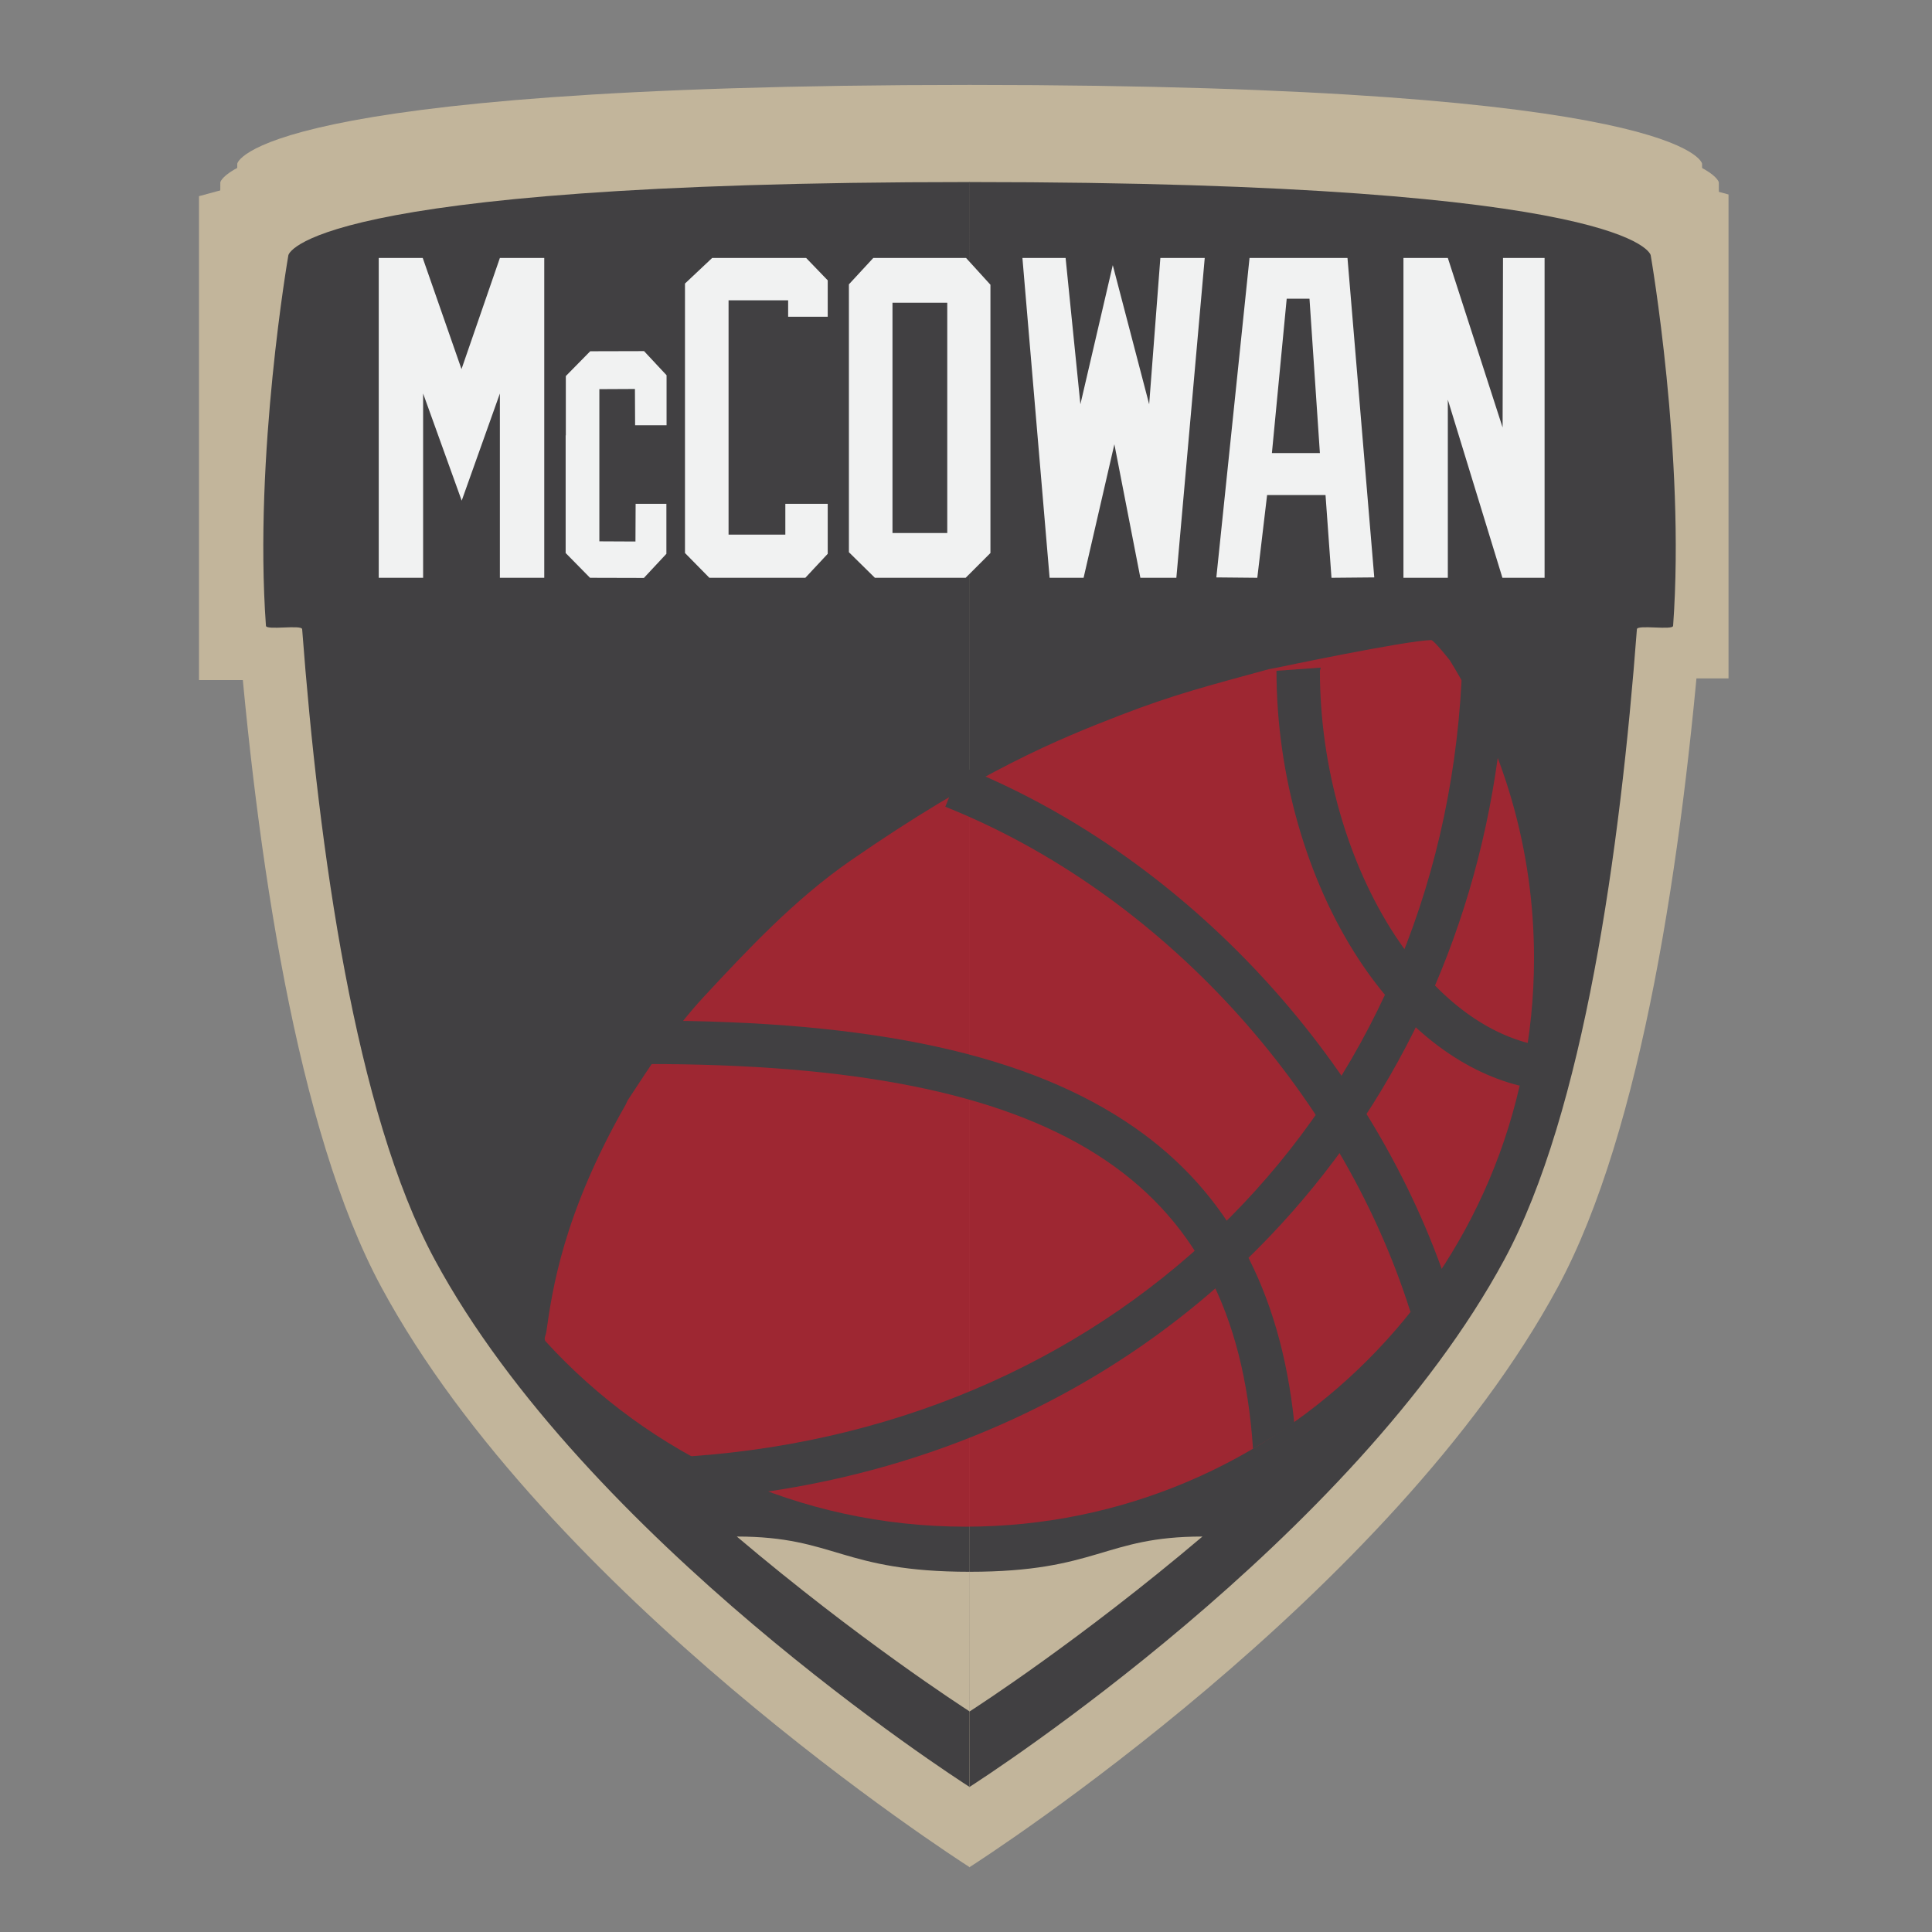 <?xml version="1.0" encoding="utf-8"?>
<!-- Generator: Adobe Illustrator 15.0.0, SVG Export Plug-In  -->
<!DOCTYPE svg PUBLIC "-//W3C//DTD SVG 1.1//EN" "http://www.w3.org/Graphics/SVG/1.1/DTD/svg11.dtd">
<svg version="1.1"
	 xmlns="http://www.w3.org/2000/svg" xmlns:xlink="http://www.w3.org/1999/xlink" xmlns:a="http://ns.adobe.com/AdobeSVGViewerExtensions/3.0/"
	 x="0px" y="0px" width="1000px" height="1000px" viewBox="-103.001 -43.956 1000 1000"
	 overflow="visible" enable-background="new -103.001 -43.956 1000 1000" xml:space="preserve">
<rect x="-103.001" y="-43.956" width="1000" height="1000" fill="#808080" stroke="none"/>
<defs>
</defs>
<path fill="#C2B59B" d="M786.653,50.406c0,0-7.183-41.647-387.668-41.668l0,0c-0.049,0-0.094,0-0.139,0c-0.046,0-0.092,0-0.136,0
	l0,0C18.225,8.759,11.041,50.406,11.041,50.406S6.731,459.9,94.376,622.261c85.938,159.196,296.166,294.891,304.334,300.123
	c0,0.104,0,0.176,0,0.176s0.057-0.037,0.136-0.087c0.081,0.05,0.139,0.087,0.139,0.087s0-0.072,0-0.176
	c8.165-5.232,218.396-140.927,304.332-300.123C790.963,459.9,786.653,50.406,786.653,50.406z"/>
<path fill="#C2B59B" d="M777.985,40.731c0,0-7.021-40.711-378.952-40.731l0,0c-0.046,0-0.09,0-0.136,0c-0.043,0-0.087,0-0.133,0l0,0
	C26.833,0.02,19.812,40.731,19.812,40.731s-1.333,126.654,12.75,265.722c239.911,0,333.311,0.657,732.609,0.657
	C779.323,167.783,777.985,40.731,777.985,40.731z"/>
<polygon fill="#C2B59B" points="0,57.583 48.221,44.474 48.221,308.056 30.719,308.056 0,308.056 "/>
<polygon fill="#C2B59B" points="791.679,56.707 743.458,43.598 767.565,88.017 765.927,285.586 743.458,286.287 742.606,307.18 
	791.679,307.18 "/>
<path fill="#414042" d="M751.397,88.156c0,0-6.528-37.862-352.425-37.88l0,0c-0.044,0-0.085,0-0.126,0c-0.042,0-0.083,0-0.123,0l0,0
	c0,346.266,0.052,830.713,0.123,830.666c0.073,0.047,0.126,0.08,0.126,0.08s0-0.067,0-0.16
	c7.423-4.756,198.542-128.115,276.666-272.839c41.159-76.247,60.012-212.447,68.62-326.313c0.188-2.475,18.564,0.709,18.742-1.744
	C769.383,191.714,751.397,88.156,751.397,88.156z"/>
<path fill="#414042" d="M46.256,88.156c0,0,6.529-37.862,352.425-37.88l0,0c0.044,0,0.085,0,0.126,0s0.082,0,0.124,0l0,0
	c0,346.266-0.053,830.713-0.124,830.666c-0.074,0.047-0.126,0.08-0.126,0.08s0-0.067,0-0.16
	c-7.423-4.756-198.542-128.115-276.666-272.839c-41.16-76.247-60.013-212.447-68.622-326.313
	c-0.188-2.475-18.563,0.709-18.741-1.744C28.271,191.714,46.256,88.156,46.256,88.156z"/>
<path fill="#C2B59B" d="M278.377,751.353c62.874,53.253,116.54,87.988,120.533,90.546c0,0.102,0.035-36.137,0.035-72.303
	C332.515,769.596,329.449,751.353,278.377,751.353z"/>
<path fill="#C2B59B" d="M519.382,751.353c-62.873,53.253-116.538,87.988-120.53,90.546c0,0.102-0.036-36.137-0.036-72.303
	C465.245,769.596,468.312,751.353,519.382,751.353z"/>
<path opacity="0.74" fill="#BE1E2D" d="M558.526,301.504c0,0,65.532-13.807,79.237-14.163c1.402-0.036,9.68,10.503,9.699,10.534
	c27.615,44.824,43.547,97.614,43.547,154.126c0,162.507-131.74,294.247-294.247,294.247c-86.07,0-163.511-36.956-217.318-95.866
	c-1.198-1.312,0.077-3.217,0.33-4.977c3.012-21.021,8.427-60.569,41.199-117.833c0.131-0.229,0.704-1.683,0.849-1.901
	c11.85-17.996,23.743-36.77,39.414-53.636c22.411-24.121,46.922-50.394,75.932-70.489c67.118-46.495,107.765-62.96,139.779-75.346
	c27.949-10.812,46.351-15.45,76.664-23.761"/>
<path fill="#414042" d="M254.658,709.808c224.31-15.878,387.474-180.646,398.855-401.704c0.023-0.454,30.308,17.841,18.719,40.159
	c-12.879,94.222-53.747,180.582-118.254,247.968c-39.496,41.262-86.355,74.016-139.271,97.352
	c-38.018,16.767-78.438,28.322-120.702,34.541C258.075,726.232,255.969,720.965,254.658,709.808z"/>
<path fill="#414042" d="M627.078,635.2c-36.29-115.304-129.679-217.172-240.787-261.588l8.341-20.868
	c112.13,44.824,207.132,145.099,248.63,260.165C639.374,623.409,634.283,628.794,627.078,635.2z"/>
<path fill="#414042" d="M683.519,517.979c-30.902-7.654-60.319-30.492-83.122-65.222c-27.133-41.322-42.694-95.816-42.694-149.506
	l22.945-1.651l-0.473,1.651c0,49.422,14.217,99.42,39.006,137.173c19.355,29.479,43.612,48.89,68.582,55.454
	C691.721,502.506,689.263,511.46,683.519,517.979z"/>
<path fill="#414042" d="M545.554,705.928c-9.393-141.045-102.373-199.151-313.813-199.151v-22.473
	c118.023,0,198.275,17.599,252.562,55.385c48.236,33.577,75.448,84.048,82.604,152.776
	C556.624,699.429,555.895,699.724,545.554,705.928z"/>
<path display="none" fill="#414042" stroke="#F15A29" stroke-miterlimit="10" d="M274.064,644.177
	c7.876-56.231,45.06-117.31,100.961-164.031c54.978-45.95,154.009-100.646,314.351-101.607c1.426-0.009,1.676,14.991,0.374,14.998
	c-156.057,0.871-251.987,53.722-305.105,98.119c-69.323,57.939-95.456,124.871-97.064,169.953
	C281.835,657.108,279.418,653.275,274.064,644.177z"/>
<path fill="#F1F2F2" d="M178.709,89.561v165.554h-22.972v-95.399l-19.763,55.458l-19.968-55.458v95.399H93.036V89.561h22.764
	l20.072,57.529l19.867-57.529H178.709z"/>
<path fill="#F1F2F2" d="M325.426,101.147v18.834h-20.487v-8.488h-30.836v121.273h29.385v-15.938h21.938v25.868l-11.589,12.417
	h-49.667l-12.623-12.833V102.803l14.071-13.243h48.631L325.426,101.147z"/>
<path fill="#F1F2F2" d="M409.648,103.426v138.856l-12.829,12.833h-46.975l-13.451-13.243V103.219l12.623-13.659h48.011
	L409.648,103.426z M387.301,231.936V112.739h-28.353v119.196H387.301z"/>
<path fill="#F1F2F2" d="M520.57,89.561l-14.692,165.554H487.25l-13.451-69.121l-15.934,69.121h-17.591L426.204,89.561h22.349
	l7.656,75.74l16.764-72.018l18.834,72.018l5.793-75.74H520.57z"/>
<path fill="#F1F2F2" d="M594.453,89.561l13.864,165.347l-22.145,0.207l-3.085-42.838h-30.241l-5.074,42.838l-21.196-0.207
	l17.177-165.347H594.453z M580.171,190.546l-5.381-79.878h-11.795l-7.656,79.878H580.171z"/>
<path fill="#F1F2F2" d="M696.474,89.561v165.554h-21.822l-28.259-92.183v92.183h-22.972V89.561h22.972l28.351,87.743l0.207-87.743
	H696.474z"/>
<polygon fill="#F1F2F2" points="242.013,176.142 242.013,150.273 230.504,137.94 230.423,137.783 202.492,137.855 189.869,150.688 
	189.869,181.384 189.779,181.356 189.779,242.282 202.402,255.114 230.333,255.188 230.415,255.031 241.922,242.697 
	241.922,216.829 225.999,216.829 225.91,236.326 207.227,236.235 207.227,157.465 225.64,157.374 225.729,176.142 "/>
<path display="none" fill="#61C5BA" d="M690.499,327.544h-493l15.5,66c0,0,5.875,182.375,63,249.5c0-123.5,228.25-250,353.5-250
	c37.75,0,61,0.5,61,0.5V327.544z"/>
<rect x="197.499" y="327.544" display="none" fill="#61C5BA" width="493" height="66"/>
</svg>
